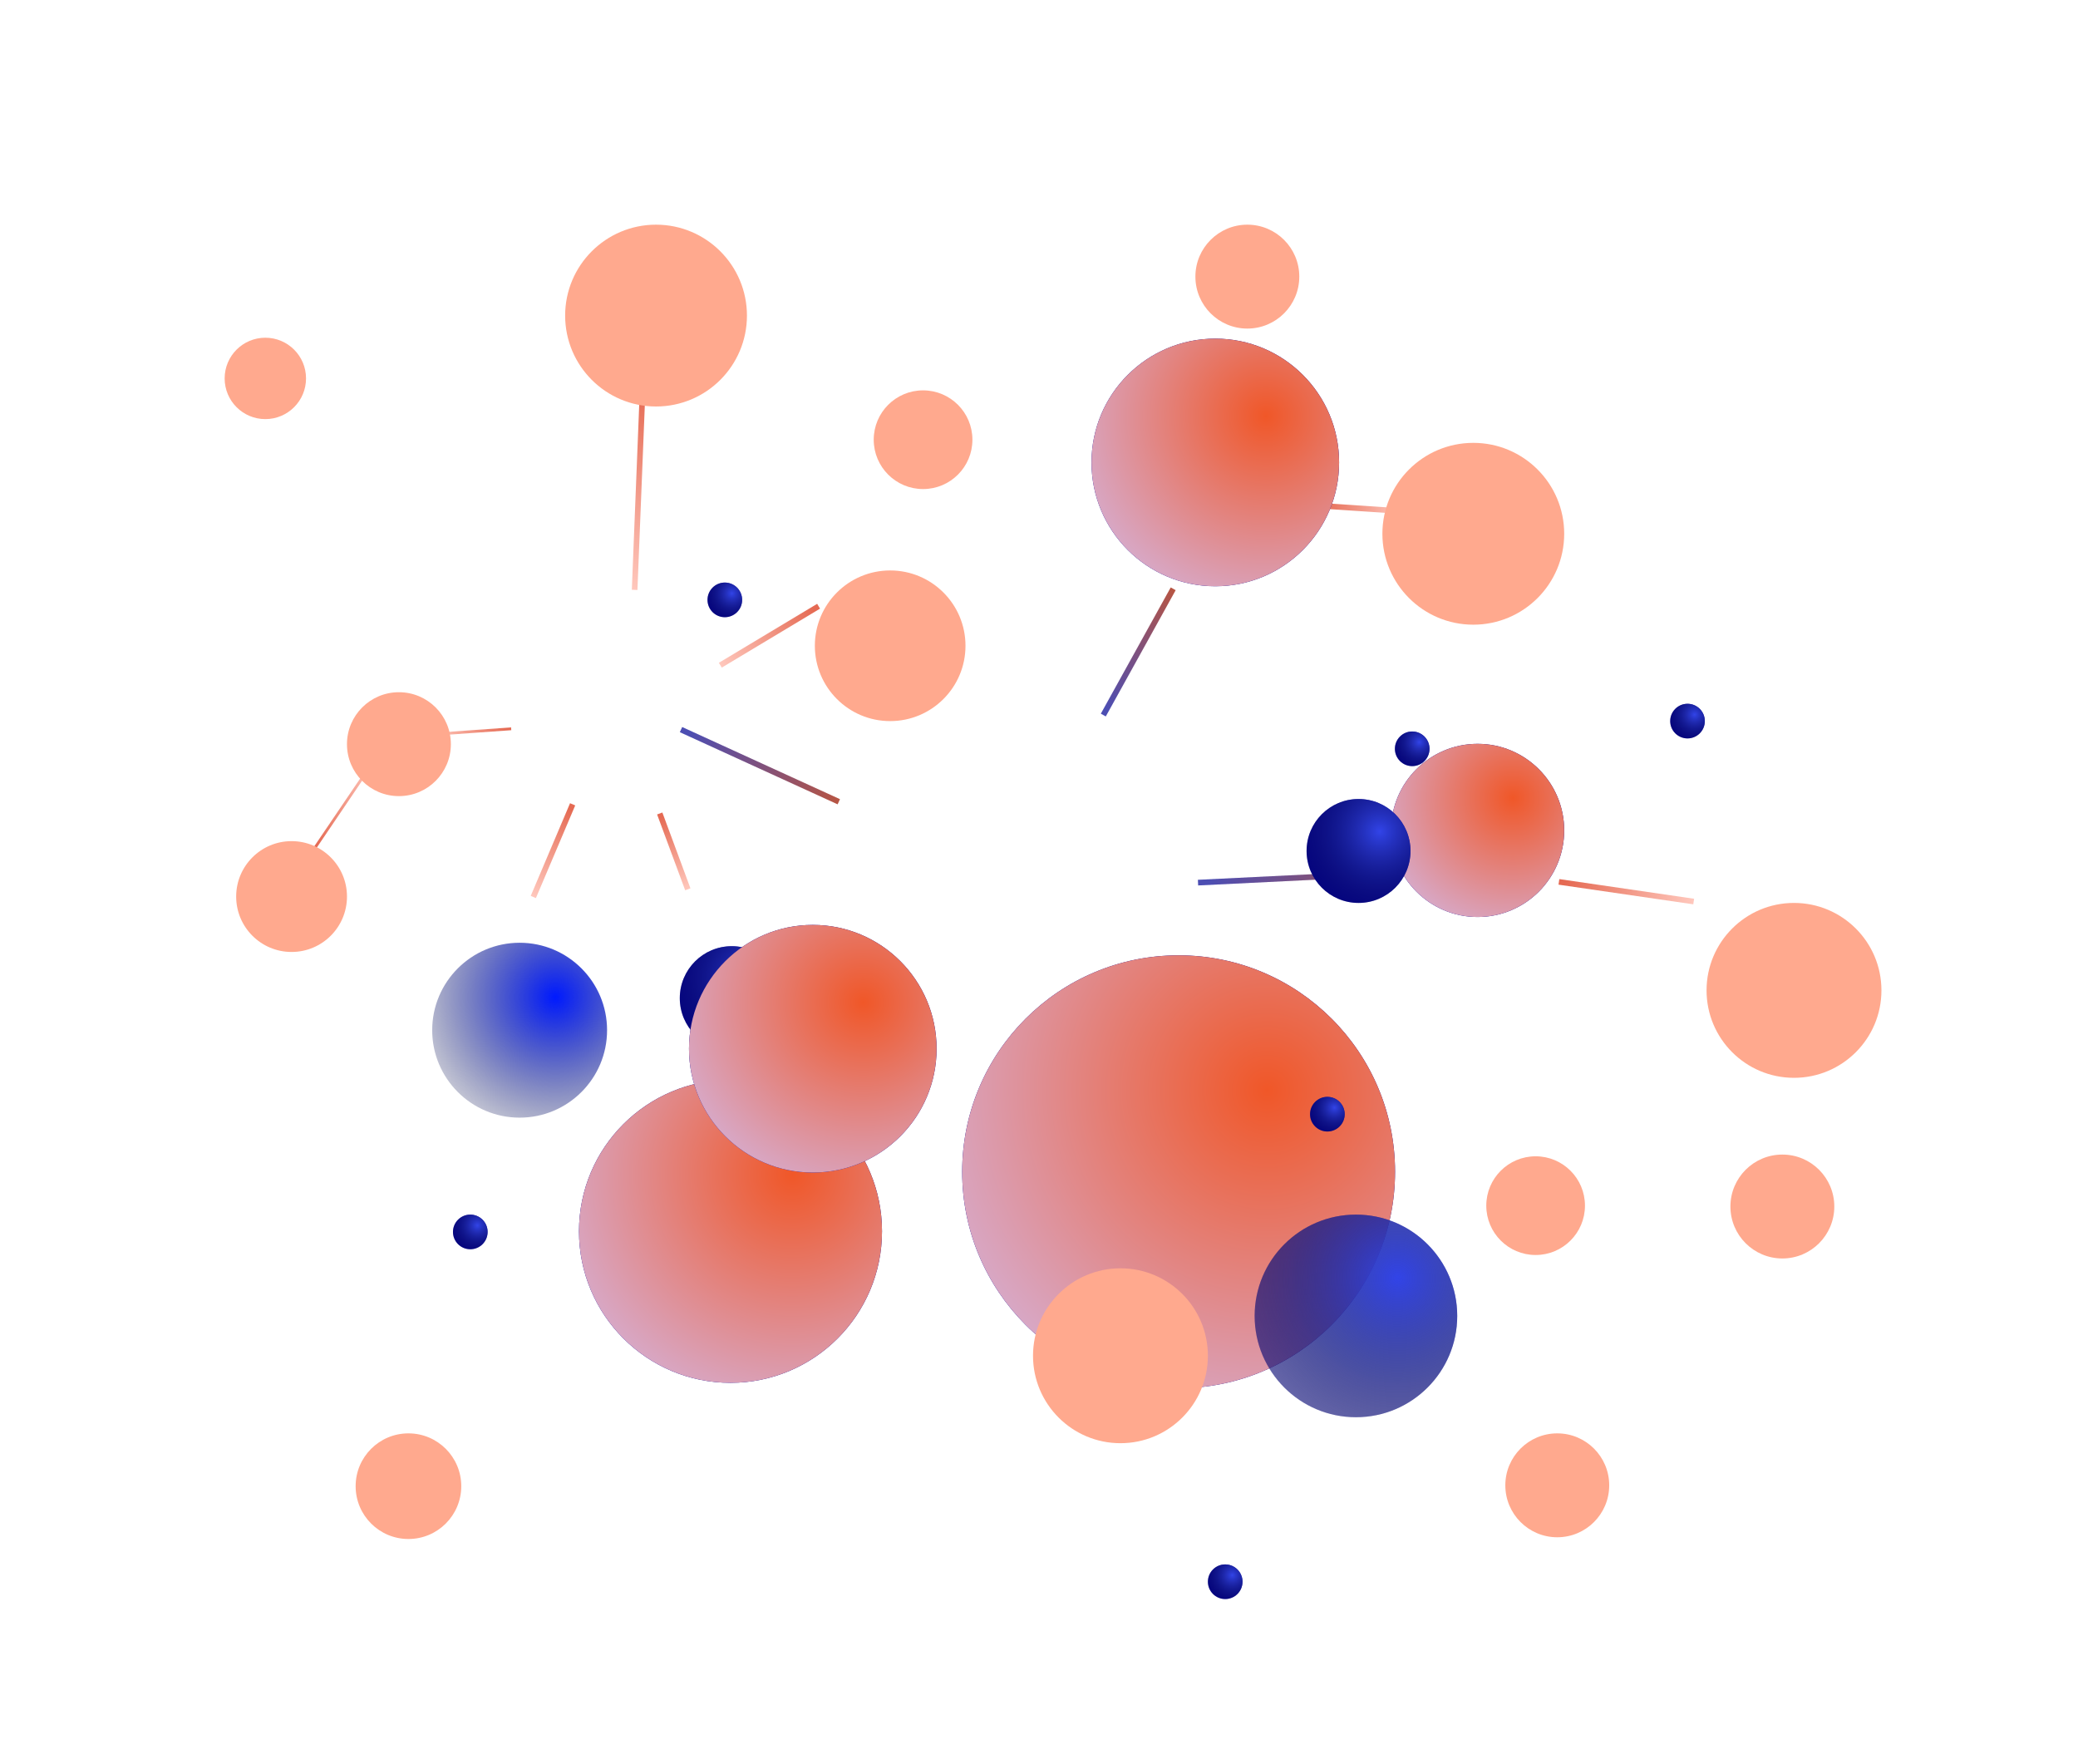 <svg width="740" height="628" viewBox="0 0 740 628" fill="none" xmlns="http://www.w3.org/2000/svg">
<line x1="392.908" y1="254.604" x2="417.786" y2="209.663" stroke="url(#paint0_linear_2239_30786)" stroke-width="2"/>
<line x1="392.908" y1="254.604" x2="417.786" y2="209.663" stroke="black" stroke-opacity="0.2" stroke-width="2"/>
<line x1="469.067" y1="180.002" x2="499.067" y2="182.002" stroke="url(#paint1_linear_2239_30786)" stroke-width="2"/>
<line x1="555.144" y1="314.01" x2="603.144" y2="321.01" stroke="url(#paint2_linear_2239_30786)" stroke-width="2"/>
<line x1="228.999" y1="135.04" x2="225.999" y2="210.04" stroke="url(#paint3_linear_2239_30786)" stroke-width="2"/>
<line x1="291.514" y1="215.857" x2="256.514" y2="236.857" stroke="url(#paint4_linear_2239_30786)" stroke-width="2"/>
<line x1="203.921" y1="286.391" x2="189.921" y2="319.391" stroke="url(#paint5_linear_2239_30786)" stroke-width="2"/>
<line x1="182.036" y1="259.499" x2="154.036" y2="261.499" stroke="url(#paint6_linear_2239_30786)"/>
<line x1="111.586" y1="302.72" x2="132.586" y2="271.72" stroke="url(#paint7_linear_2239_30786)"/>
<line x1="234.938" y1="289.653" x2="244.938" y2="316.653" stroke="url(#paint8_linear_2239_30786)" stroke-width="2"/>
<line x1="426.639" y1="314.279" x2="508.495" y2="310.266" stroke="url(#paint9_linear_2239_30786)" stroke-width="2"/>
<line x1="426.639" y1="314.279" x2="508.495" y2="310.266" stroke="black" stroke-opacity="0.2" stroke-width="2"/>
<line x1="406.7" y1="371.286" x2="457.7" y2="421.286" stroke="url(#paint10_linear_2239_30786)" stroke-width="2"/>
<line x1="406.7" y1="371.286" x2="457.7" y2="421.286" stroke="black" stroke-opacity="0.2" stroke-width="2"/>
<line x1="374.976" y1="381.781" x2="385.976" y2="430.781" stroke="url(#paint11_linear_2239_30786)" stroke-width="2"/>
<line x1="374.976" y1="381.781" x2="385.976" y2="430.781" stroke="black" stroke-opacity="0.2" stroke-width="2"/>
<line x1="282.216" y1="421.441" x2="322.342" y2="363.66" stroke="url(#paint12_linear_2239_30786)" stroke-width="2"/>
<line x1="282.216" y1="421.441" x2="322.342" y2="363.66" stroke="black" stroke-opacity="0.2" stroke-width="2"/>
<line x1="242.523" y1="259.797" x2="298.699" y2="285.477" stroke="url(#paint13_linear_2239_30786)" stroke-width="2"/>
<line x1="242.523" y1="259.797" x2="298.699" y2="285.477" stroke="black" stroke-opacity="0.2" stroke-width="2"/>
<g filter="url(#filter0_ddii_2239_30786)">
<circle cx="359.719" cy="315.238" r="77.074" fill="#030092"/>
<circle cx="359.719" cy="315.238" r="77.074" fill="url(#paint14_radial_2239_30786)"/>
</g>
<g filter="url(#filter1_dii_2239_30786)">
<circle cx="526.199" cy="309.688" r="30.83" fill="#030092"/>
<circle cx="526.199" cy="309.688" r="30.83" fill="url(#paint15_radial_2239_30786)"/>
</g>
<g filter="url(#filter2_dii_2239_30786)">
<circle cx="473.789" cy="277.01" r="18.498" fill="#030092"/>
<circle cx="473.789" cy="277.01" r="18.498" fill="url(#paint16_radial_2239_30786)"/>
</g>
<g filter="url(#filter3_dii_2239_30786)">
<circle cx="307" cy="203.943" r="26.822" fill="#FFA98E"/>
</g>
<g filter="url(#filter4_dii_2239_30786)">
<circle cx="318.715" cy="130.569" r="17.573" fill="#FFA98E"/>
</g>
<g filter="url(#filter5_dii_2239_30786)">
<circle cx="250.582" cy="329.42" r="18.498" fill="#030092"/>
<circle cx="250.582" cy="329.42" r="18.498" fill="url(#paint17_radial_2239_30786)"/>
</g>
<g filter="url(#filter6_dii_2239_30786)">
<circle cx="492.902" cy="240.63" r="6.166" fill="#030092"/>
<circle cx="492.902" cy="240.63" r="6.166" fill="url(#paint18_radial_2239_30786)"/>
</g>
<g filter="url(#filter7_dii_2239_30786)">
<circle cx="590.941" cy="230.765" r="6.166" fill="#030092"/>
<circle cx="590.941" cy="230.765" r="6.166" fill="url(#paint19_radial_2239_30786)"/>
</g>
<g filter="url(#filter8_dii_2239_30786)">
<circle cx="396.715" cy="112.995" r="6.166" fill="#030092"/>
<circle cx="396.715" cy="112.995" r="6.166" fill="url(#paint20_radial_2239_30786)"/>
</g>
<g filter="url(#filter9_dii_2239_30786)">
<circle cx="462.689" cy="370.731" r="6.166" fill="#030092"/>
<circle cx="462.689" cy="370.731" r="6.166" fill="url(#paint21_radial_2239_30786)"/>
</g>
<g filter="url(#filter10_dii_2239_30786)">
<circle cx="248.115" cy="187.604" r="6.166" fill="#030092"/>
<circle cx="248.115" cy="187.604" r="6.166" fill="url(#paint22_radial_2239_30786)"/>
</g>
<g filter="url(#filter11_dii_2239_30786)">
<circle cx="426.31" cy="537.212" r="6.166" fill="#030092"/>
<circle cx="426.31" cy="537.212" r="6.166" fill="url(#paint23_radial_2239_30786)"/>
</g>
<g filter="url(#filter12_dii_2239_30786)">
<circle cx="157.476" cy="412.66" r="6.166" fill="#030092"/>
<circle cx="157.476" cy="412.66" r="6.166" fill="url(#paint24_radial_2239_30786)"/>
</g>
<g filter="url(#filter13_d_2239_30786)">
<circle cx="142.06" cy="260.977" r="18.498" fill="#FFA98E"/>
</g>
<g filter="url(#filter14_d_2239_30786)">
<circle cx="444.193" cy="94.498" r="18.498" fill="#FFA98E"/>
</g>
<g filter="url(#filter15_d_2239_30786)">
<circle cx="554.562" cy="524.881" r="18.498" fill="#FFA98E"/>
</g>
<g filter="url(#filter16_d_2239_30786)">
<circle cx="103.833" cy="315.238" r="19.731" fill="#FFA98E"/>
</g>
<g filter="url(#filter17_dii_2239_30786)">
<circle cx="175.048" cy="340.827" r="31.138" fill="white"/>
<circle cx="175.048" cy="340.827" r="31.138" fill="url(#paint25_radial_2239_30786)"/>
</g>
<g filter="url(#filter18_dii_2239_30786)">
<circle cx="389.007" cy="456.746" r="31.138" fill="#FFA98E"/>
</g>
<g filter="url(#filter19_dii_2239_30786)">
<circle cx="472.864" cy="442.565" r="36.071" fill="#030092" fill-opacity="0.5"/>
<circle cx="472.864" cy="442.565" r="36.071" fill="url(#paint26_radial_2239_30786)"/>
</g>
<g filter="url(#filter20_dii_2239_30786)">
<circle cx="260.139" cy="452.43" r="53.952" fill="#030092"/>
<circle cx="260.139" cy="452.43" r="53.952" fill="url(#paint27_radial_2239_30786)"/>
</g>
<g filter="url(#filter21_ddiii_2239_30786)">
<circle cx="219.444" cy="251.421" r="44.086" fill="#030092"/>
<circle cx="219.444" cy="251.421" r="44.086" fill="url(#paint28_radial_2239_30786)"/>
</g>
<g filter="url(#filter22_dii_2239_30786)">
<circle cx="432.786" cy="178.663" r="44.086" fill="#030092"/>
<circle cx="432.786" cy="178.663" r="44.086" fill="url(#paint29_radial_2239_30786)"/>
</g>
<g filter="url(#filter23_d_2239_30786)">
<circle cx="524.658" cy="186.062" r="32.371" fill="#FFA98E"/>
</g>
<g filter="url(#filter24_d_2239_30786)">
<circle cx="233.625" cy="108.371" r="32.371" fill="#FFA98E"/>
</g>
<g filter="url(#filter25_d_2239_30786)">
<circle cx="145.453" cy="525.189" r="18.806" fill="#FFA98E"/>
</g>
<g filter="url(#filter26_d_2239_30786)">
<circle cx="546.854" cy="425.299" r="17.573" fill="#FFA98E"/>
</g>
<g filter="url(#filter27_d_2239_30786)">
<circle cx="634.72" cy="425.608" r="18.498" fill="#FFA98E"/>
</g>
<g filter="url(#filter28_dii_2239_30786)">
<circle cx="628.863" cy="326.645" r="31.138" fill="#FFA98E"/>
</g>
<g filter="url(#filter29_d_2239_30786)">
<circle cx="94.49" cy="130.743" r="14.49" fill="#FFA98E"/>
</g>
<defs>
<filter id="filter0_ddii_2239_30786" x="262.645" y="218.164" width="314.148" height="374.148" filterUnits="userSpaceOnUse" color-interpolation-filters="sRGB">
<feFlood flood-opacity="0" result="BackgroundImageFix"/>
<feColorMatrix in="SourceAlpha" type="matrix" values="0 0 0 0 0 0 0 0 0 0 0 0 0 0 0 0 0 0 127 0" result="hardAlpha"/>
<feOffset dx="60" dy="120"/>
<feGaussianBlur stdDeviation="40"/>
<feColorMatrix type="matrix" values="0 0 0 0 0.02 0 0 0 0 0 0 0 0 0 1 0 0 0 0.1 0"/>
<feBlend mode="normal" in2="BackgroundImageFix" result="effect1_dropShadow_2239_30786"/>
<feColorMatrix in="SourceAlpha" type="matrix" values="0 0 0 0 0 0 0 0 0 0 0 0 0 0 0 0 0 0 127 0" result="hardAlpha"/>
<feOffset/>
<feGaussianBlur stdDeviation="10"/>
<feColorMatrix type="matrix" values="0 0 0 0 1 0 0 0 0 0.575 0 0 0 0 0.575 0 0 0 0.13 0"/>
<feBlend mode="normal" in2="effect1_dropShadow_2239_30786" result="effect2_dropShadow_2239_30786"/>
<feBlend mode="normal" in="SourceGraphic" in2="effect2_dropShadow_2239_30786" result="shape"/>
<feColorMatrix in="SourceAlpha" type="matrix" values="0 0 0 0 0 0 0 0 0 0 0 0 0 0 0 0 0 0 127 0" result="hardAlpha"/>
<feOffset dy="-20"/>
<feGaussianBlur stdDeviation="25"/>
<feComposite in2="hardAlpha" operator="arithmetic" k2="-1" k3="1"/>
<feColorMatrix type="matrix" values="0 0 0 0 0.197 0 0 0 0 0.268 0 0 0 0 0.908 0 0 0 1 0"/>
<feBlend mode="normal" in2="shape" result="effect3_innerShadow_2239_30786"/>
<feColorMatrix in="SourceAlpha" type="matrix" values="0 0 0 0 0 0 0 0 0 0 0 0 0 0 0 0 0 0 127 0" result="hardAlpha"/>
<feOffset dy="2"/>
<feGaussianBlur stdDeviation="5"/>
<feComposite in2="hardAlpha" operator="arithmetic" k2="-1" k3="1"/>
<feColorMatrix type="matrix" values="0 0 0 0 1 0 0 0 0 1 0 0 0 0 1 0 0 0 0.58 0"/>
<feBlend mode="normal" in2="effect3_innerShadow_2239_30786" result="effect4_innerShadow_2239_30786"/>
</filter>
<filter id="filter1_dii_2239_30786" x="415.369" y="202.858" width="221.66" height="221.659" filterUnits="userSpaceOnUse" color-interpolation-filters="sRGB">
<feFlood flood-opacity="0" result="BackgroundImageFix"/>
<feColorMatrix in="SourceAlpha" type="matrix" values="0 0 0 0 0 0 0 0 0 0 0 0 0 0 0 0 0 0 127 0" result="hardAlpha"/>
<feOffset dy="4"/>
<feGaussianBlur stdDeviation="40"/>
<feColorMatrix type="matrix" values="0 0 0 0 0.971 0 0 0 0 0 0 0 0 0 0.466 0 0 0 0.2 0"/>
<feBlend mode="normal" in2="BackgroundImageFix" result="effect1_dropShadow_2239_30786"/>
<feBlend mode="normal" in="SourceGraphic" in2="effect1_dropShadow_2239_30786" result="shape"/>
<feColorMatrix in="SourceAlpha" type="matrix" values="0 0 0 0 0 0 0 0 0 0 0 0 0 0 0 0 0 0 127 0" result="hardAlpha"/>
<feOffset dy="-20"/>
<feGaussianBlur stdDeviation="25"/>
<feComposite in2="hardAlpha" operator="arithmetic" k2="-1" k3="1"/>
<feColorMatrix type="matrix" values="0 0 0 0 0.143 0 0 0 0 0.187 0 0 0 0 0.613 0 0 0 1 0"/>
<feBlend mode="normal" in2="shape" result="effect2_innerShadow_2239_30786"/>
<feColorMatrix in="SourceAlpha" type="matrix" values="0 0 0 0 0 0 0 0 0 0 0 0 0 0 0 0 0 0 127 0" result="hardAlpha"/>
<feOffset dy="2"/>
<feGaussianBlur stdDeviation="5"/>
<feComposite in2="hardAlpha" operator="arithmetic" k2="-1" k3="1"/>
<feColorMatrix type="matrix" values="0 0 0 0 1 0 0 0 0 1 0 0 0 0 1 0 0 0 0.58 0"/>
<feBlend mode="normal" in2="effect2_innerShadow_2239_30786" result="effect3_innerShadow_2239_30786"/>
</filter>
<filter id="filter2_dii_2239_30786" x="375.291" y="182.512" width="196.996" height="196.996" filterUnits="userSpaceOnUse" color-interpolation-filters="sRGB">
<feFlood flood-opacity="0" result="BackgroundImageFix"/>
<feColorMatrix in="SourceAlpha" type="matrix" values="0 0 0 0 0 0 0 0 0 0 0 0 0 0 0 0 0 0 127 0" result="hardAlpha"/>
<feOffset dy="4"/>
<feGaussianBlur stdDeviation="40"/>
<feColorMatrix type="matrix" values="0 0 0 0 0.971 0 0 0 0 0 0 0 0 0 0.466 0 0 0 0.48 0"/>
<feBlend mode="normal" in2="BackgroundImageFix" result="effect1_dropShadow_2239_30786"/>
<feBlend mode="normal" in="SourceGraphic" in2="effect1_dropShadow_2239_30786" result="shape"/>
<feColorMatrix in="SourceAlpha" type="matrix" values="0 0 0 0 0 0 0 0 0 0 0 0 0 0 0 0 0 0 127 0" result="hardAlpha"/>
<feOffset dx="10" dy="20"/>
<feGaussianBlur stdDeviation="25"/>
<feComposite in2="hardAlpha" operator="arithmetic" k2="-1" k3="1"/>
<feColorMatrix type="matrix" values="0 0 0 0 1 0 0 0 0 0.432 0 0 0 0 0.021 0 0 0 1 0"/>
<feBlend mode="normal" in2="shape" result="effect2_innerShadow_2239_30786"/>
<feColorMatrix in="SourceAlpha" type="matrix" values="0 0 0 0 0 0 0 0 0 0 0 0 0 0 0 0 0 0 127 0" result="hardAlpha"/>
<feOffset dy="2"/>
<feGaussianBlur stdDeviation="5"/>
<feComposite in2="hardAlpha" operator="arithmetic" k2="-1" k3="1"/>
<feColorMatrix type="matrix" values="0 0 0 0 1 0 0 0 0 1 0 0 0 0 1 0 0 0 0.58 0"/>
<feBlend mode="normal" in2="effect2_innerShadow_2239_30786" result="effect3_innerShadow_2239_30786"/>
</filter>
<filter id="filter3_dii_2239_30786" x="200.178" y="101.121" width="213.645" height="213.644" filterUnits="userSpaceOnUse" color-interpolation-filters="sRGB">
<feFlood flood-opacity="0" result="BackgroundImageFix"/>
<feColorMatrix in="SourceAlpha" type="matrix" values="0 0 0 0 0 0 0 0 0 0 0 0 0 0 0 0 0 0 127 0" result="hardAlpha"/>
<feOffset dy="4"/>
<feGaussianBlur stdDeviation="40"/>
<feColorMatrix type="matrix" values="0 0 0 0 0.971 0 0 0 0 0 0 0 0 0 0.466 0 0 0 0.2 0"/>
<feBlend mode="normal" in2="BackgroundImageFix" result="effect1_dropShadow_2239_30786"/>
<feBlend mode="normal" in="SourceGraphic" in2="effect1_dropShadow_2239_30786" result="shape"/>
<feColorMatrix in="SourceAlpha" type="matrix" values="0 0 0 0 0 0 0 0 0 0 0 0 0 0 0 0 0 0 127 0" result="hardAlpha"/>
<feOffset dx="10" dy="20"/>
<feGaussianBlur stdDeviation="25"/>
<feComposite in2="hardAlpha" operator="arithmetic" k2="-1" k3="1"/>
<feColorMatrix type="matrix" values="0 0 0 0 1 0 0 0 0 0.432 0 0 0 0 0.021 0 0 0 1 0"/>
<feBlend mode="normal" in2="shape" result="effect2_innerShadow_2239_30786"/>
<feColorMatrix in="SourceAlpha" type="matrix" values="0 0 0 0 0 0 0 0 0 0 0 0 0 0 0 0 0 0 127 0" result="hardAlpha"/>
<feOffset dy="2"/>
<feGaussianBlur stdDeviation="5"/>
<feComposite in2="hardAlpha" operator="arithmetic" k2="-1" k3="1"/>
<feColorMatrix type="matrix" values="0 0 0 0 1 0 0 0 0 1 0 0 0 0 1 0 0 0 0.58 0"/>
<feBlend mode="normal" in2="effect2_innerShadow_2239_30786" result="effect3_innerShadow_2239_30786"/>
</filter>
<filter id="filter4_dii_2239_30786" x="221.143" y="36.996" width="195.146" height="195.146" filterUnits="userSpaceOnUse" color-interpolation-filters="sRGB">
<feFlood flood-opacity="0" result="BackgroundImageFix"/>
<feColorMatrix in="SourceAlpha" type="matrix" values="0 0 0 0 0 0 0 0 0 0 0 0 0 0 0 0 0 0 127 0" result="hardAlpha"/>
<feOffset dy="4"/>
<feGaussianBlur stdDeviation="40"/>
<feColorMatrix type="matrix" values="0 0 0 0 0.971 0 0 0 0 0 0 0 0 0 0.466 0 0 0 0.2 0"/>
<feBlend mode="normal" in2="BackgroundImageFix" result="effect1_dropShadow_2239_30786"/>
<feBlend mode="normal" in="SourceGraphic" in2="effect1_dropShadow_2239_30786" result="shape"/>
<feColorMatrix in="SourceAlpha" type="matrix" values="0 0 0 0 0 0 0 0 0 0 0 0 0 0 0 0 0 0 127 0" result="hardAlpha"/>
<feOffset dx="10" dy="20"/>
<feGaussianBlur stdDeviation="25"/>
<feComposite in2="hardAlpha" operator="arithmetic" k2="-1" k3="1"/>
<feColorMatrix type="matrix" values="0 0 0 0 1 0 0 0 0 0.432 0 0 0 0 0.021 0 0 0 1 0"/>
<feBlend mode="normal" in2="shape" result="effect2_innerShadow_2239_30786"/>
<feColorMatrix in="SourceAlpha" type="matrix" values="0 0 0 0 0 0 0 0 0 0 0 0 0 0 0 0 0 0 127 0" result="hardAlpha"/>
<feOffset dy="2"/>
<feGaussianBlur stdDeviation="5"/>
<feComposite in2="hardAlpha" operator="arithmetic" k2="-1" k3="1"/>
<feColorMatrix type="matrix" values="0 0 0 0 1 0 0 0 0 1 0 0 0 0 1 0 0 0 0.58 0"/>
<feBlend mode="normal" in2="effect2_innerShadow_2239_30786" result="effect3_innerShadow_2239_30786"/>
</filter>
<filter id="filter5_dii_2239_30786" x="152.084" y="234.922" width="196.996" height="196.996" filterUnits="userSpaceOnUse" color-interpolation-filters="sRGB">
<feFlood flood-opacity="0" result="BackgroundImageFix"/>
<feColorMatrix in="SourceAlpha" type="matrix" values="0 0 0 0 0 0 0 0 0 0 0 0 0 0 0 0 0 0 127 0" result="hardAlpha"/>
<feOffset dy="4"/>
<feGaussianBlur stdDeviation="40"/>
<feColorMatrix type="matrix" values="0 0 0 0 0.971 0 0 0 0 0 0 0 0 0 0.466 0 0 0 0.1 0"/>
<feBlend mode="normal" in2="BackgroundImageFix" result="effect1_dropShadow_2239_30786"/>
<feBlend mode="normal" in="SourceGraphic" in2="effect1_dropShadow_2239_30786" result="shape"/>
<feColorMatrix in="SourceAlpha" type="matrix" values="0 0 0 0 0 0 0 0 0 0 0 0 0 0 0 0 0 0 127 0" result="hardAlpha"/>
<feOffset dx="10" dy="20"/>
<feGaussianBlur stdDeviation="25"/>
<feComposite in2="hardAlpha" operator="arithmetic" k2="-1" k3="1"/>
<feColorMatrix type="matrix" values="0 0 0 0 1 0 0 0 0 0.432 0 0 0 0 0.021 0 0 0 1 0"/>
<feBlend mode="normal" in2="shape" result="effect2_innerShadow_2239_30786"/>
<feColorMatrix in="SourceAlpha" type="matrix" values="0 0 0 0 0 0 0 0 0 0 0 0 0 0 0 0 0 0 127 0" result="hardAlpha"/>
<feOffset dy="2"/>
<feGaussianBlur stdDeviation="5"/>
<feComposite in2="hardAlpha" operator="arithmetic" k2="-1" k3="1"/>
<feColorMatrix type="matrix" values="0 0 0 0 1 0 0 0 0 1 0 0 0 0 1 0 0 0 0.58 0"/>
<feBlend mode="normal" in2="effect2_innerShadow_2239_30786" result="effect3_innerShadow_2239_30786"/>
</filter>
<filter id="filter6_dii_2239_30786" x="406.736" y="158.464" width="172.332" height="172.332" filterUnits="userSpaceOnUse" color-interpolation-filters="sRGB">
<feFlood flood-opacity="0" result="BackgroundImageFix"/>
<feColorMatrix in="SourceAlpha" type="matrix" values="0 0 0 0 0 0 0 0 0 0 0 0 0 0 0 0 0 0 127 0" result="hardAlpha"/>
<feOffset dy="4"/>
<feGaussianBlur stdDeviation="40"/>
<feColorMatrix type="matrix" values="0 0 0 0 0.971 0 0 0 0 0 0 0 0 0 0.466 0 0 0 0.48 0"/>
<feBlend mode="normal" in2="BackgroundImageFix" result="effect1_dropShadow_2239_30786"/>
<feBlend mode="normal" in="SourceGraphic" in2="effect1_dropShadow_2239_30786" result="shape"/>
<feColorMatrix in="SourceAlpha" type="matrix" values="0 0 0 0 0 0 0 0 0 0 0 0 0 0 0 0 0 0 127 0" result="hardAlpha"/>
<feOffset dx="10" dy="20"/>
<feGaussianBlur stdDeviation="50"/>
<feComposite in2="hardAlpha" operator="arithmetic" k2="-1" k3="1"/>
<feColorMatrix type="matrix" values="0 0 0 0 1 0 0 0 0 0.432 0 0 0 0 0.021 0 0 0 1 0"/>
<feBlend mode="normal" in2="shape" result="effect2_innerShadow_2239_30786"/>
<feColorMatrix in="SourceAlpha" type="matrix" values="0 0 0 0 0 0 0 0 0 0 0 0 0 0 0 0 0 0 127 0" result="hardAlpha"/>
<feOffset dy="2"/>
<feGaussianBlur stdDeviation="5"/>
<feComposite in2="hardAlpha" operator="arithmetic" k2="-1" k3="1"/>
<feColorMatrix type="matrix" values="0 0 0 0 1 0 0 0 0 1 0 0 0 0 1 0 0 0 0.58 0"/>
<feBlend mode="normal" in2="effect2_innerShadow_2239_30786" result="effect3_innerShadow_2239_30786"/>
</filter>
<filter id="filter7_dii_2239_30786" x="504.775" y="148.599" width="172.332" height="172.332" filterUnits="userSpaceOnUse" color-interpolation-filters="sRGB">
<feFlood flood-opacity="0" result="BackgroundImageFix"/>
<feColorMatrix in="SourceAlpha" type="matrix" values="0 0 0 0 0 0 0 0 0 0 0 0 0 0 0 0 0 0 127 0" result="hardAlpha"/>
<feOffset dy="4"/>
<feGaussianBlur stdDeviation="40"/>
<feColorMatrix type="matrix" values="0 0 0 0 0.971 0 0 0 0 0 0 0 0 0 0.466 0 0 0 0.48 0"/>
<feBlend mode="normal" in2="BackgroundImageFix" result="effect1_dropShadow_2239_30786"/>
<feBlend mode="normal" in="SourceGraphic" in2="effect1_dropShadow_2239_30786" result="shape"/>
<feColorMatrix in="SourceAlpha" type="matrix" values="0 0 0 0 0 0 0 0 0 0 0 0 0 0 0 0 0 0 127 0" result="hardAlpha"/>
<feOffset dx="10" dy="20"/>
<feGaussianBlur stdDeviation="50"/>
<feComposite in2="hardAlpha" operator="arithmetic" k2="-1" k3="1"/>
<feColorMatrix type="matrix" values="0 0 0 0 1 0 0 0 0 0.432 0 0 0 0 0.021 0 0 0 1 0"/>
<feBlend mode="normal" in2="shape" result="effect2_innerShadow_2239_30786"/>
<feColorMatrix in="SourceAlpha" type="matrix" values="0 0 0 0 0 0 0 0 0 0 0 0 0 0 0 0 0 0 127 0" result="hardAlpha"/>
<feOffset dy="2"/>
<feGaussianBlur stdDeviation="5"/>
<feComposite in2="hardAlpha" operator="arithmetic" k2="-1" k3="1"/>
<feColorMatrix type="matrix" values="0 0 0 0 1 0 0 0 0 1 0 0 0 0 1 0 0 0 0.58 0"/>
<feBlend mode="normal" in2="effect2_innerShadow_2239_30786" result="effect3_innerShadow_2239_30786"/>
</filter>
<filter id="filter8_dii_2239_30786" x="310.549" y="30.829" width="172.332" height="172.332" filterUnits="userSpaceOnUse" color-interpolation-filters="sRGB">
<feFlood flood-opacity="0" result="BackgroundImageFix"/>
<feColorMatrix in="SourceAlpha" type="matrix" values="0 0 0 0 0 0 0 0 0 0 0 0 0 0 0 0 0 0 127 0" result="hardAlpha"/>
<feOffset dy="4"/>
<feGaussianBlur stdDeviation="40"/>
<feColorMatrix type="matrix" values="0 0 0 0 0.971 0 0 0 0 0 0 0 0 0 0.466 0 0 0 0.48 0"/>
<feBlend mode="normal" in2="BackgroundImageFix" result="effect1_dropShadow_2239_30786"/>
<feBlend mode="normal" in="SourceGraphic" in2="effect1_dropShadow_2239_30786" result="shape"/>
<feColorMatrix in="SourceAlpha" type="matrix" values="0 0 0 0 0 0 0 0 0 0 0 0 0 0 0 0 0 0 127 0" result="hardAlpha"/>
<feOffset dx="10" dy="20"/>
<feGaussianBlur stdDeviation="50"/>
<feComposite in2="hardAlpha" operator="arithmetic" k2="-1" k3="1"/>
<feColorMatrix type="matrix" values="0 0 0 0 1 0 0 0 0 0.432 0 0 0 0 0.021 0 0 0 1 0"/>
<feBlend mode="normal" in2="shape" result="effect2_innerShadow_2239_30786"/>
<feColorMatrix in="SourceAlpha" type="matrix" values="0 0 0 0 0 0 0 0 0 0 0 0 0 0 0 0 0 0 127 0" result="hardAlpha"/>
<feOffset dy="2"/>
<feGaussianBlur stdDeviation="5"/>
<feComposite in2="hardAlpha" operator="arithmetic" k2="-1" k3="1"/>
<feColorMatrix type="matrix" values="0 0 0 0 1 0 0 0 0 1 0 0 0 0 1 0 0 0 0.58 0"/>
<feBlend mode="normal" in2="effect2_innerShadow_2239_30786" result="effect3_innerShadow_2239_30786"/>
</filter>
<filter id="filter9_dii_2239_30786" x="376.523" y="288.565" width="172.332" height="172.332" filterUnits="userSpaceOnUse" color-interpolation-filters="sRGB">
<feFlood flood-opacity="0" result="BackgroundImageFix"/>
<feColorMatrix in="SourceAlpha" type="matrix" values="0 0 0 0 0 0 0 0 0 0 0 0 0 0 0 0 0 0 127 0" result="hardAlpha"/>
<feOffset dy="4"/>
<feGaussianBlur stdDeviation="40"/>
<feColorMatrix type="matrix" values="0 0 0 0 0.971 0 0 0 0 0 0 0 0 0 0.466 0 0 0 0.48 0"/>
<feBlend mode="normal" in2="BackgroundImageFix" result="effect1_dropShadow_2239_30786"/>
<feBlend mode="normal" in="SourceGraphic" in2="effect1_dropShadow_2239_30786" result="shape"/>
<feColorMatrix in="SourceAlpha" type="matrix" values="0 0 0 0 0 0 0 0 0 0 0 0 0 0 0 0 0 0 127 0" result="hardAlpha"/>
<feOffset dx="10" dy="20"/>
<feGaussianBlur stdDeviation="50"/>
<feComposite in2="hardAlpha" operator="arithmetic" k2="-1" k3="1"/>
<feColorMatrix type="matrix" values="0 0 0 0 1 0 0 0 0 0.432 0 0 0 0 0.021 0 0 0 1 0"/>
<feBlend mode="normal" in2="shape" result="effect2_innerShadow_2239_30786"/>
<feColorMatrix in="SourceAlpha" type="matrix" values="0 0 0 0 0 0 0 0 0 0 0 0 0 0 0 0 0 0 127 0" result="hardAlpha"/>
<feOffset dy="2"/>
<feGaussianBlur stdDeviation="5"/>
<feComposite in2="hardAlpha" operator="arithmetic" k2="-1" k3="1"/>
<feColorMatrix type="matrix" values="0 0 0 0 1 0 0 0 0 1 0 0 0 0 1 0 0 0 0.58 0"/>
<feBlend mode="normal" in2="effect2_innerShadow_2239_30786" result="effect3_innerShadow_2239_30786"/>
</filter>
<filter id="filter10_dii_2239_30786" x="161.949" y="105.438" width="172.332" height="172.332" filterUnits="userSpaceOnUse" color-interpolation-filters="sRGB">
<feFlood flood-opacity="0" result="BackgroundImageFix"/>
<feColorMatrix in="SourceAlpha" type="matrix" values="0 0 0 0 0 0 0 0 0 0 0 0 0 0 0 0 0 0 127 0" result="hardAlpha"/>
<feOffset dy="4"/>
<feGaussianBlur stdDeviation="40"/>
<feColorMatrix type="matrix" values="0 0 0 0 0.971 0 0 0 0 0 0 0 0 0 0.466 0 0 0 0.48 0"/>
<feBlend mode="normal" in2="BackgroundImageFix" result="effect1_dropShadow_2239_30786"/>
<feBlend mode="normal" in="SourceGraphic" in2="effect1_dropShadow_2239_30786" result="shape"/>
<feColorMatrix in="SourceAlpha" type="matrix" values="0 0 0 0 0 0 0 0 0 0 0 0 0 0 0 0 0 0 127 0" result="hardAlpha"/>
<feOffset dx="10" dy="20"/>
<feGaussianBlur stdDeviation="50"/>
<feComposite in2="hardAlpha" operator="arithmetic" k2="-1" k3="1"/>
<feColorMatrix type="matrix" values="0 0 0 0 1 0 0 0 0 0.432 0 0 0 0 0.021 0 0 0 1 0"/>
<feBlend mode="normal" in2="shape" result="effect2_innerShadow_2239_30786"/>
<feColorMatrix in="SourceAlpha" type="matrix" values="0 0 0 0 0 0 0 0 0 0 0 0 0 0 0 0 0 0 127 0" result="hardAlpha"/>
<feOffset dy="2"/>
<feGaussianBlur stdDeviation="5"/>
<feComposite in2="hardAlpha" operator="arithmetic" k2="-1" k3="1"/>
<feColorMatrix type="matrix" values="0 0 0 0 1 0 0 0 0 1 0 0 0 0 1 0 0 0 0.58 0"/>
<feBlend mode="normal" in2="effect2_innerShadow_2239_30786" result="effect3_innerShadow_2239_30786"/>
</filter>
<filter id="filter11_dii_2239_30786" x="340.145" y="455.046" width="172.332" height="172.332" filterUnits="userSpaceOnUse" color-interpolation-filters="sRGB">
<feFlood flood-opacity="0" result="BackgroundImageFix"/>
<feColorMatrix in="SourceAlpha" type="matrix" values="0 0 0 0 0 0 0 0 0 0 0 0 0 0 0 0 0 0 127 0" result="hardAlpha"/>
<feOffset dy="4"/>
<feGaussianBlur stdDeviation="40"/>
<feColorMatrix type="matrix" values="0 0 0 0 0.971 0 0 0 0 0 0 0 0 0 0.466 0 0 0 0.48 0"/>
<feBlend mode="normal" in2="BackgroundImageFix" result="effect1_dropShadow_2239_30786"/>
<feBlend mode="normal" in="SourceGraphic" in2="effect1_dropShadow_2239_30786" result="shape"/>
<feColorMatrix in="SourceAlpha" type="matrix" values="0 0 0 0 0 0 0 0 0 0 0 0 0 0 0 0 0 0 127 0" result="hardAlpha"/>
<feOffset dx="10" dy="20"/>
<feGaussianBlur stdDeviation="50"/>
<feComposite in2="hardAlpha" operator="arithmetic" k2="-1" k3="1"/>
<feColorMatrix type="matrix" values="0 0 0 0 1 0 0 0 0 0.432 0 0 0 0 0.021 0 0 0 1 0"/>
<feBlend mode="normal" in2="shape" result="effect2_innerShadow_2239_30786"/>
<feColorMatrix in="SourceAlpha" type="matrix" values="0 0 0 0 0 0 0 0 0 0 0 0 0 0 0 0 0 0 127 0" result="hardAlpha"/>
<feOffset dy="2"/>
<feGaussianBlur stdDeviation="5"/>
<feComposite in2="hardAlpha" operator="arithmetic" k2="-1" k3="1"/>
<feColorMatrix type="matrix" values="0 0 0 0 1 0 0 0 0 1 0 0 0 0 1 0 0 0 0.58 0"/>
<feBlend mode="normal" in2="effect2_innerShadow_2239_30786" result="effect3_innerShadow_2239_30786"/>
</filter>
<filter id="filter12_dii_2239_30786" x="71.311" y="330.494" width="172.332" height="172.332" filterUnits="userSpaceOnUse" color-interpolation-filters="sRGB">
<feFlood flood-opacity="0" result="BackgroundImageFix"/>
<feColorMatrix in="SourceAlpha" type="matrix" values="0 0 0 0 0 0 0 0 0 0 0 0 0 0 0 0 0 0 127 0" result="hardAlpha"/>
<feOffset dy="4"/>
<feGaussianBlur stdDeviation="40"/>
<feColorMatrix type="matrix" values="0 0 0 0 0.971 0 0 0 0 0 0 0 0 0 0.466 0 0 0 0.48 0"/>
<feBlend mode="normal" in2="BackgroundImageFix" result="effect1_dropShadow_2239_30786"/>
<feBlend mode="normal" in="SourceGraphic" in2="effect1_dropShadow_2239_30786" result="shape"/>
<feColorMatrix in="SourceAlpha" type="matrix" values="0 0 0 0 0 0 0 0 0 0 0 0 0 0 0 0 0 0 127 0" result="hardAlpha"/>
<feOffset dx="10" dy="20"/>
<feGaussianBlur stdDeviation="50"/>
<feComposite in2="hardAlpha" operator="arithmetic" k2="-1" k3="1"/>
<feColorMatrix type="matrix" values="0 0 0 0 1 0 0 0 0 0.432 0 0 0 0 0.021 0 0 0 1 0"/>
<feBlend mode="normal" in2="shape" result="effect2_innerShadow_2239_30786"/>
<feColorMatrix in="SourceAlpha" type="matrix" values="0 0 0 0 0 0 0 0 0 0 0 0 0 0 0 0 0 0 127 0" result="hardAlpha"/>
<feOffset dy="2"/>
<feGaussianBlur stdDeviation="5"/>
<feComposite in2="hardAlpha" operator="arithmetic" k2="-1" k3="1"/>
<feColorMatrix type="matrix" values="0 0 0 0 1 0 0 0 0 1 0 0 0 0 1 0 0 0 0.58 0"/>
<feBlend mode="normal" in2="effect2_innerShadow_2239_30786" result="effect3_innerShadow_2239_30786"/>
</filter>
<filter id="filter13_d_2239_30786" x="43.562" y="166.479" width="196.996" height="196.996" filterUnits="userSpaceOnUse" color-interpolation-filters="sRGB">
<feFlood flood-opacity="0" result="BackgroundImageFix"/>
<feColorMatrix in="SourceAlpha" type="matrix" values="0 0 0 0 0 0 0 0 0 0 0 0 0 0 0 0 0 0 127 0" result="hardAlpha"/>
<feOffset dy="4"/>
<feGaussianBlur stdDeviation="40"/>
<feColorMatrix type="matrix" values="0 0 0 0 0.136 0 0 0 0 0 0 0 0 0 0.971 0 0 0 0.3 0"/>
<feBlend mode="normal" in2="BackgroundImageFix" result="effect1_dropShadow_2239_30786"/>
<feBlend mode="normal" in="SourceGraphic" in2="effect1_dropShadow_2239_30786" result="shape"/>
</filter>
<filter id="filter14_d_2239_30786" x="345.695" y="0" width="196.996" height="196.996" filterUnits="userSpaceOnUse" color-interpolation-filters="sRGB">
<feFlood flood-opacity="0" result="BackgroundImageFix"/>
<feColorMatrix in="SourceAlpha" type="matrix" values="0 0 0 0 0 0 0 0 0 0 0 0 0 0 0 0 0 0 127 0" result="hardAlpha"/>
<feOffset dy="4"/>
<feGaussianBlur stdDeviation="40"/>
<feColorMatrix type="matrix" values="0 0 0 0 0.136 0 0 0 0 0 0 0 0 0 0.971 0 0 0 0.3 0"/>
<feBlend mode="normal" in2="BackgroundImageFix" result="effect1_dropShadow_2239_30786"/>
<feBlend mode="normal" in="SourceGraphic" in2="effect1_dropShadow_2239_30786" result="shape"/>
</filter>
<filter id="filter15_d_2239_30786" x="456.064" y="430.383" width="196.996" height="196.996" filterUnits="userSpaceOnUse" color-interpolation-filters="sRGB">
<feFlood flood-opacity="0" result="BackgroundImageFix"/>
<feColorMatrix in="SourceAlpha" type="matrix" values="0 0 0 0 0 0 0 0 0 0 0 0 0 0 0 0 0 0 127 0" result="hardAlpha"/>
<feOffset dy="4"/>
<feGaussianBlur stdDeviation="40"/>
<feColorMatrix type="matrix" values="0 0 0 0 0.136 0 0 0 0 0 0 0 0 0 0.971 0 0 0 0.3 0"/>
<feBlend mode="normal" in2="BackgroundImageFix" result="effect1_dropShadow_2239_30786"/>
<feBlend mode="normal" in="SourceGraphic" in2="effect1_dropShadow_2239_30786" result="shape"/>
</filter>
<filter id="filter16_d_2239_30786" x="4.102" y="219.507" width="199.463" height="199.462" filterUnits="userSpaceOnUse" color-interpolation-filters="sRGB">
<feFlood flood-opacity="0" result="BackgroundImageFix"/>
<feColorMatrix in="SourceAlpha" type="matrix" values="0 0 0 0 0 0 0 0 0 0 0 0 0 0 0 0 0 0 127 0" result="hardAlpha"/>
<feOffset dy="4"/>
<feGaussianBlur stdDeviation="40"/>
<feColorMatrix type="matrix" values="0 0 0 0 0.136 0 0 0 0 0 0 0 0 0 0.971 0 0 0 0.3 0"/>
<feBlend mode="normal" in2="BackgroundImageFix" result="effect1_dropShadow_2239_30786"/>
<feBlend mode="normal" in="SourceGraphic" in2="effect1_dropShadow_2239_30786" result="shape"/>
</filter>
<filter id="filter17_dii_2239_30786" x="63.91" y="233.689" width="222.275" height="222.276" filterUnits="userSpaceOnUse" color-interpolation-filters="sRGB">
<feFlood flood-opacity="0" result="BackgroundImageFix"/>
<feColorMatrix in="SourceAlpha" type="matrix" values="0 0 0 0 0 0 0 0 0 0 0 0 0 0 0 0 0 0 127 0" result="hardAlpha"/>
<feOffset dy="4"/>
<feGaussianBlur stdDeviation="40"/>
<feColorMatrix type="matrix" values="0 0 0 0 0.941 0 0 0 0 0.341 0 0 0 0 0.157 0 0 0 0.2 0"/>
<feBlend mode="normal" in2="BackgroundImageFix" result="effect1_dropShadow_2239_30786"/>
<feBlend mode="normal" in="SourceGraphic" in2="effect1_dropShadow_2239_30786" result="shape"/>
<feColorMatrix in="SourceAlpha" type="matrix" values="0 0 0 0 0 0 0 0 0 0 0 0 0 0 0 0 0 0 127 0" result="hardAlpha"/>
<feOffset dx="10" dy="20"/>
<feGaussianBlur stdDeviation="50"/>
<feComposite in2="hardAlpha" operator="arithmetic" k2="-1" k3="1"/>
<feColorMatrix type="matrix" values="0 0 0 0 0.941 0 0 0 0 0.341 0 0 0 0 0.157 0 0 0 1 0"/>
<feBlend mode="normal" in2="shape" result="effect2_innerShadow_2239_30786"/>
<feColorMatrix in="SourceAlpha" type="matrix" values="0 0 0 0 0 0 0 0 0 0 0 0 0 0 0 0 0 0 127 0" result="hardAlpha"/>
<feOffset dy="2"/>
<feGaussianBlur stdDeviation="5"/>
<feComposite in2="hardAlpha" operator="arithmetic" k2="-1" k3="1"/>
<feColorMatrix type="matrix" values="0 0 0 0 1 0 0 0 0 1 0 0 0 0 1 0 0 0 0.58 0"/>
<feBlend mode="normal" in2="effect2_innerShadow_2239_30786" result="effect3_innerShadow_2239_30786"/>
</filter>
<filter id="filter18_dii_2239_30786" x="277.869" y="349.608" width="222.275" height="222.276" filterUnits="userSpaceOnUse" color-interpolation-filters="sRGB">
<feFlood flood-opacity="0" result="BackgroundImageFix"/>
<feColorMatrix in="SourceAlpha" type="matrix" values="0 0 0 0 0 0 0 0 0 0 0 0 0 0 0 0 0 0 127 0" result="hardAlpha"/>
<feOffset dy="4"/>
<feGaussianBlur stdDeviation="40"/>
<feColorMatrix type="matrix" values="0 0 0 0 0.941 0 0 0 0 0.341 0 0 0 0 0.157 0 0 0 0.2 0"/>
<feBlend mode="normal" in2="BackgroundImageFix" result="effect1_dropShadow_2239_30786"/>
<feBlend mode="normal" in="SourceGraphic" in2="effect1_dropShadow_2239_30786" result="shape"/>
<feColorMatrix in="SourceAlpha" type="matrix" values="0 0 0 0 0 0 0 0 0 0 0 0 0 0 0 0 0 0 127 0" result="hardAlpha"/>
<feOffset dx="10" dy="20"/>
<feGaussianBlur stdDeviation="50"/>
<feComposite in2="hardAlpha" operator="arithmetic" k2="-1" k3="1"/>
<feColorMatrix type="matrix" values="0 0 0 0 0.941 0 0 0 0 0.341 0 0 0 0 0.157 0 0 0 1 0"/>
<feBlend mode="normal" in2="shape" result="effect2_innerShadow_2239_30786"/>
<feColorMatrix in="SourceAlpha" type="matrix" values="0 0 0 0 0 0 0 0 0 0 0 0 0 0 0 0 0 0 127 0" result="hardAlpha"/>
<feOffset dy="2"/>
<feGaussianBlur stdDeviation="5"/>
<feComposite in2="hardAlpha" operator="arithmetic" k2="-1" k3="1"/>
<feColorMatrix type="matrix" values="0 0 0 0 1 0 0 0 0 1 0 0 0 0 1 0 0 0 0.58 0"/>
<feBlend mode="normal" in2="effect2_innerShadow_2239_30786" result="effect3_innerShadow_2239_30786"/>
</filter>
<filter id="filter19_dii_2239_30786" x="356.793" y="330.494" width="232.141" height="232.141" filterUnits="userSpaceOnUse" color-interpolation-filters="sRGB">
<feFlood flood-opacity="0" result="BackgroundImageFix"/>
<feColorMatrix in="SourceAlpha" type="matrix" values="0 0 0 0 0 0 0 0 0 0 0 0 0 0 0 0 0 0 127 0" result="hardAlpha"/>
<feOffset dy="4"/>
<feGaussianBlur stdDeviation="40"/>
<feColorMatrix type="matrix" values="0 0 0 0 0.941 0 0 0 0 0.341 0 0 0 0 0.157 0 0 0 0.5 0"/>
<feBlend mode="normal" in2="BackgroundImageFix" result="effect1_dropShadow_2239_30786"/>
<feBlend mode="normal" in="SourceGraphic" in2="effect1_dropShadow_2239_30786" result="shape"/>
<feColorMatrix in="SourceAlpha" type="matrix" values="0 0 0 0 0 0 0 0 0 0 0 0 0 0 0 0 0 0 127 0" result="hardAlpha"/>
<feOffset dx="10" dy="20"/>
<feGaussianBlur stdDeviation="50"/>
<feComposite in2="hardAlpha" operator="arithmetic" k2="-1" k3="1"/>
<feColorMatrix type="matrix" values="0 0 0 0 0.941 0 0 0 0 0.341 0 0 0 0 0.157 0 0 0 1 0"/>
<feBlend mode="normal" in2="shape" result="effect2_innerShadow_2239_30786"/>
<feColorMatrix in="SourceAlpha" type="matrix" values="0 0 0 0 0 0 0 0 0 0 0 0 0 0 0 0 0 0 127 0" result="hardAlpha"/>
<feOffset dy="2"/>
<feGaussianBlur stdDeviation="5"/>
<feComposite in2="hardAlpha" operator="arithmetic" k2="-1" k3="1"/>
<feColorMatrix type="matrix" values="0 0 0 0 1 0 0 0 0 1 0 0 0 0 1 0 0 0 0.58 0"/>
<feBlend mode="normal" in2="effect2_innerShadow_2239_30786" result="effect3_innerShadow_2239_30786"/>
</filter>
<filter id="filter20_dii_2239_30786" x="126.188" y="322.479" width="267.904" height="267.904" filterUnits="userSpaceOnUse" color-interpolation-filters="sRGB">
<feFlood flood-opacity="0" result="BackgroundImageFix"/>
<feColorMatrix in="SourceAlpha" type="matrix" values="0 0 0 0 0 0 0 0 0 0 0 0 0 0 0 0 0 0 127 0" result="hardAlpha"/>
<feOffset dy="4"/>
<feGaussianBlur stdDeviation="40"/>
<feColorMatrix type="matrix" values="0 0 0 0 0.971 0 0 0 0 0 0 0 0 0 0.466 0 0 0 0.2 0"/>
<feBlend mode="normal" in2="BackgroundImageFix" result="effect1_dropShadow_2239_30786"/>
<feBlend mode="normal" in="SourceGraphic" in2="effect1_dropShadow_2239_30786" result="shape"/>
<feColorMatrix in="SourceAlpha" type="matrix" values="0 0 0 0 0 0 0 0 0 0 0 0 0 0 0 0 0 0 127 0" result="hardAlpha"/>
<feOffset dy="-20"/>
<feGaussianBlur stdDeviation="25"/>
<feComposite in2="hardAlpha" operator="arithmetic" k2="-1" k3="1"/>
<feColorMatrix type="matrix" values="0 0 0 0 0.312 0 0 0 0 0.348 0 0 0 0 0.7 0 0 0 1 0"/>
<feBlend mode="normal" in2="shape" result="effect2_innerShadow_2239_30786"/>
<feColorMatrix in="SourceAlpha" type="matrix" values="0 0 0 0 0 0 0 0 0 0 0 0 0 0 0 0 0 0 127 0" result="hardAlpha"/>
<feOffset dy="2"/>
<feGaussianBlur stdDeviation="5"/>
<feComposite in2="hardAlpha" operator="arithmetic" k2="-1" k3="1"/>
<feColorMatrix type="matrix" values="0 0 0 0 1 0 0 0 0 1 0 0 0 0 1 0 0 0 0.58 0"/>
<feBlend mode="normal" in2="effect2_innerShadow_2239_30786" result="effect3_innerShadow_2239_30786"/>
</filter>
<filter id="filter21_ddiii_2239_30786" x="155.357" y="187.335" width="248.172" height="308.173" filterUnits="userSpaceOnUse" color-interpolation-filters="sRGB">
<feFlood flood-opacity="0" result="BackgroundImageFix"/>
<feColorMatrix in="SourceAlpha" type="matrix" values="0 0 0 0 0 0 0 0 0 0 0 0 0 0 0 0 0 0 127 0" result="hardAlpha"/>
<feOffset dx="60" dy="120"/>
<feGaussianBlur stdDeviation="40"/>
<feColorMatrix type="matrix" values="0 0 0 0 0.02 0 0 0 0 0 0 0 0 0 1 0 0 0 0.1 0"/>
<feBlend mode="normal" in2="BackgroundImageFix" result="effect1_dropShadow_2239_30786"/>
<feColorMatrix in="SourceAlpha" type="matrix" values="0 0 0 0 0 0 0 0 0 0 0 0 0 0 0 0 0 0 127 0" result="hardAlpha"/>
<feOffset/>
<feGaussianBlur stdDeviation="10"/>
<feColorMatrix type="matrix" values="0 0 0 0 1 0 0 0 0 0.575 0 0 0 0 0.575 0 0 0 0.13 0"/>
<feBlend mode="normal" in2="effect1_dropShadow_2239_30786" result="effect2_dropShadow_2239_30786"/>
<feBlend mode="normal" in="SourceGraphic" in2="effect2_dropShadow_2239_30786" result="shape"/>
<feColorMatrix in="SourceAlpha" type="matrix" values="0 0 0 0 0 0 0 0 0 0 0 0 0 0 0 0 0 0 127 0" result="hardAlpha"/>
<feOffset dx="10" dy="20"/>
<feGaussianBlur stdDeviation="50"/>
<feComposite in2="hardAlpha" operator="arithmetic" k2="-1" k3="1"/>
<feColorMatrix type="matrix" values="0 0 0 0 1 0 0 0 0 0.24 0 0 0 0 0 0 0 0 1 0"/>
<feBlend mode="normal" in2="shape" result="effect3_innerShadow_2239_30786"/>
<feColorMatrix in="SourceAlpha" type="matrix" values="0 0 0 0 0 0 0 0 0 0 0 0 0 0 0 0 0 0 127 0" result="hardAlpha"/>
<feOffset dy="-20"/>
<feGaussianBlur stdDeviation="25"/>
<feComposite in2="hardAlpha" operator="arithmetic" k2="-1" k3="1"/>
<feColorMatrix type="matrix" values="0 0 0 0 0.197 0 0 0 0 0.268 0 0 0 0 0.908 0 0 0 1 0"/>
<feBlend mode="normal" in2="effect3_innerShadow_2239_30786" result="effect4_innerShadow_2239_30786"/>
<feColorMatrix in="SourceAlpha" type="matrix" values="0 0 0 0 0 0 0 0 0 0 0 0 0 0 0 0 0 0 127 0" result="hardAlpha"/>
<feOffset dy="2"/>
<feGaussianBlur stdDeviation="5"/>
<feComposite in2="hardAlpha" operator="arithmetic" k2="-1" k3="1"/>
<feColorMatrix type="matrix" values="0 0 0 0 1 0 0 0 0 1 0 0 0 0 1 0 0 0 0.58 0"/>
<feBlend mode="normal" in2="effect4_innerShadow_2239_30786" result="effect5_innerShadow_2239_30786"/>
</filter>
<filter id="filter22_dii_2239_30786" x="308.699" y="58.576" width="248.172" height="248.173" filterUnits="userSpaceOnUse" color-interpolation-filters="sRGB">
<feFlood flood-opacity="0" result="BackgroundImageFix"/>
<feColorMatrix in="SourceAlpha" type="matrix" values="0 0 0 0 0 0 0 0 0 0 0 0 0 0 0 0 0 0 127 0" result="hardAlpha"/>
<feOffset dy="4"/>
<feGaussianBlur stdDeviation="40"/>
<feColorMatrix type="matrix" values="0 0 0 0 0.971 0 0 0 0 0 0 0 0 0 0.466 0 0 0 0.2 0"/>
<feBlend mode="normal" in2="BackgroundImageFix" result="effect1_dropShadow_2239_30786"/>
<feBlend mode="normal" in="SourceGraphic" in2="effect1_dropShadow_2239_30786" result="shape"/>
<feColorMatrix in="SourceAlpha" type="matrix" values="0 0 0 0 0 0 0 0 0 0 0 0 0 0 0 0 0 0 127 0" result="hardAlpha"/>
<feOffset dy="-20"/>
<feGaussianBlur stdDeviation="25"/>
<feComposite in2="hardAlpha" operator="arithmetic" k2="-1" k3="1"/>
<feColorMatrix type="matrix" values="0 0 0 0 0.312 0 0 0 0 0.348 0 0 0 0 0.7 0 0 0 1 0"/>
<feBlend mode="normal" in2="shape" result="effect2_innerShadow_2239_30786"/>
<feColorMatrix in="SourceAlpha" type="matrix" values="0 0 0 0 0 0 0 0 0 0 0 0 0 0 0 0 0 0 127 0" result="hardAlpha"/>
<feOffset dy="2"/>
<feGaussianBlur stdDeviation="5"/>
<feComposite in2="hardAlpha" operator="arithmetic" k2="-1" k3="1"/>
<feColorMatrix type="matrix" values="0 0 0 0 1 0 0 0 0 1 0 0 0 0 1 0 0 0 0.58 0"/>
<feBlend mode="normal" in2="effect2_innerShadow_2239_30786" result="effect3_innerShadow_2239_30786"/>
</filter>
<filter id="filter23_d_2239_30786" x="412.287" y="77.691" width="224.742" height="224.742" filterUnits="userSpaceOnUse" color-interpolation-filters="sRGB">
<feFlood flood-opacity="0" result="BackgroundImageFix"/>
<feColorMatrix in="SourceAlpha" type="matrix" values="0 0 0 0 0 0 0 0 0 0 0 0 0 0 0 0 0 0 127 0" result="hardAlpha"/>
<feOffset dy="4"/>
<feGaussianBlur stdDeviation="40"/>
<feColorMatrix type="matrix" values="0 0 0 0 0.136 0 0 0 0 0 0 0 0 0 0.971 0 0 0 0.29 0"/>
<feBlend mode="normal" in2="BackgroundImageFix" result="effect1_dropShadow_2239_30786"/>
<feBlend mode="normal" in="SourceGraphic" in2="effect1_dropShadow_2239_30786" result="shape"/>
</filter>
<filter id="filter24_d_2239_30786" x="121.254" y="0" width="224.742" height="224.742" filterUnits="userSpaceOnUse" color-interpolation-filters="sRGB">
<feFlood flood-opacity="0" result="BackgroundImageFix"/>
<feColorMatrix in="SourceAlpha" type="matrix" values="0 0 0 0 0 0 0 0 0 0 0 0 0 0 0 0 0 0 127 0" result="hardAlpha"/>
<feOffset dy="4"/>
<feGaussianBlur stdDeviation="40"/>
<feColorMatrix type="matrix" values="0 0 0 0 0.136 0 0 0 0 0 0 0 0 0 0.971 0 0 0 0.29 0"/>
<feBlend mode="normal" in2="BackgroundImageFix" result="effect1_dropShadow_2239_30786"/>
<feBlend mode="normal" in="SourceGraphic" in2="effect1_dropShadow_2239_30786" result="shape"/>
</filter>
<filter id="filter25_d_2239_30786" x="46.647" y="430.383" width="197.611" height="197.612" filterUnits="userSpaceOnUse" color-interpolation-filters="sRGB">
<feFlood flood-opacity="0" result="BackgroundImageFix"/>
<feColorMatrix in="SourceAlpha" type="matrix" values="0 0 0 0 0 0 0 0 0 0 0 0 0 0 0 0 0 0 127 0" result="hardAlpha"/>
<feOffset dy="4"/>
<feGaussianBlur stdDeviation="40"/>
<feColorMatrix type="matrix" values="0 0 0 0 0.136 0 0 0 0 0 0 0 0 0 0.971 0 0 0 0.3 0"/>
<feBlend mode="normal" in2="BackgroundImageFix" result="effect1_dropShadow_2239_30786"/>
<feBlend mode="normal" in="SourceGraphic" in2="effect1_dropShadow_2239_30786" result="shape"/>
</filter>
<filter id="filter26_d_2239_30786" x="449.281" y="331.727" width="195.146" height="195.146" filterUnits="userSpaceOnUse" color-interpolation-filters="sRGB">
<feFlood flood-opacity="0" result="BackgroundImageFix"/>
<feColorMatrix in="SourceAlpha" type="matrix" values="0 0 0 0 0 0 0 0 0 0 0 0 0 0 0 0 0 0 127 0" result="hardAlpha"/>
<feOffset dy="4"/>
<feGaussianBlur stdDeviation="40"/>
<feColorMatrix type="matrix" values="0 0 0 0 0.136 0 0 0 0 0 0 0 0 0 0.971 0 0 0 0.3 0"/>
<feBlend mode="normal" in2="BackgroundImageFix" result="effect1_dropShadow_2239_30786"/>
<feBlend mode="normal" in="SourceGraphic" in2="effect1_dropShadow_2239_30786" result="shape"/>
</filter>
<filter id="filter27_d_2239_30786" x="536.223" y="331.11" width="196.996" height="196.996" filterUnits="userSpaceOnUse" color-interpolation-filters="sRGB">
<feFlood flood-opacity="0" result="BackgroundImageFix"/>
<feColorMatrix in="SourceAlpha" type="matrix" values="0 0 0 0 0 0 0 0 0 0 0 0 0 0 0 0 0 0 127 0" result="hardAlpha"/>
<feOffset dy="4"/>
<feGaussianBlur stdDeviation="40"/>
<feColorMatrix type="matrix" values="0 0 0 0 0.136 0 0 0 0 0 0 0 0 0 0.971 0 0 0 0.3 0"/>
<feBlend mode="normal" in2="BackgroundImageFix" result="effect1_dropShadow_2239_30786"/>
<feBlend mode="normal" in="SourceGraphic" in2="effect1_dropShadow_2239_30786" result="shape"/>
</filter>
<filter id="filter28_dii_2239_30786" x="517.725" y="219.507" width="222.275" height="222.276" filterUnits="userSpaceOnUse" color-interpolation-filters="sRGB">
<feFlood flood-opacity="0" result="BackgroundImageFix"/>
<feColorMatrix in="SourceAlpha" type="matrix" values="0 0 0 0 0 0 0 0 0 0 0 0 0 0 0 0 0 0 127 0" result="hardAlpha"/>
<feOffset dy="4"/>
<feGaussianBlur stdDeviation="40"/>
<feColorMatrix type="matrix" values="0 0 0 0 0.941 0 0 0 0 0.341 0 0 0 0 0.157 0 0 0 0.2 0"/>
<feBlend mode="normal" in2="BackgroundImageFix" result="effect1_dropShadow_2239_30786"/>
<feBlend mode="normal" in="SourceGraphic" in2="effect1_dropShadow_2239_30786" result="shape"/>
<feColorMatrix in="SourceAlpha" type="matrix" values="0 0 0 0 0 0 0 0 0 0 0 0 0 0 0 0 0 0 127 0" result="hardAlpha"/>
<feOffset dx="10" dy="20"/>
<feGaussianBlur stdDeviation="50"/>
<feComposite in2="hardAlpha" operator="arithmetic" k2="-1" k3="1"/>
<feColorMatrix type="matrix" values="0 0 0 0 0.941 0 0 0 0 0.341 0 0 0 0 0.157 0 0 0 1 0"/>
<feBlend mode="normal" in2="shape" result="effect2_innerShadow_2239_30786"/>
<feColorMatrix in="SourceAlpha" type="matrix" values="0 0 0 0 0 0 0 0 0 0 0 0 0 0 0 0 0 0 127 0" result="hardAlpha"/>
<feOffset dy="2"/>
<feGaussianBlur stdDeviation="5"/>
<feComposite in2="hardAlpha" operator="arithmetic" k2="-1" k3="1"/>
<feColorMatrix type="matrix" values="0 0 0 0 1 0 0 0 0 1 0 0 0 0 1 0 0 0 0.58 0"/>
<feBlend mode="normal" in2="effect2_innerShadow_2239_30786" result="effect3_innerShadow_2239_30786"/>
</filter>
<filter id="filter29_d_2239_30786" x="0" y="40.253" width="188.98" height="188.98" filterUnits="userSpaceOnUse" color-interpolation-filters="sRGB">
<feFlood flood-opacity="0" result="BackgroundImageFix"/>
<feColorMatrix in="SourceAlpha" type="matrix" values="0 0 0 0 0 0 0 0 0 0 0 0 0 0 0 0 0 0 127 0" result="hardAlpha"/>
<feOffset dy="4"/>
<feGaussianBlur stdDeviation="40"/>
<feColorMatrix type="matrix" values="0 0 0 0 0.136 0 0 0 0 0 0 0 0 0 0.971 0 0 0 0.3 0"/>
<feBlend mode="normal" in2="BackgroundImageFix" result="effect1_dropShadow_2239_30786"/>
<feBlend mode="normal" in="SourceGraphic" in2="effect1_dropShadow_2239_30786" result="shape"/>
</filter>
<linearGradient id="paint0_linear_2239_30786" x1="395.523" y1="253.558" x2="421.18" y2="211.535" gradientUnits="userSpaceOnUse">
<stop stop-color="#5F61DF"/>
<stop offset="1" stop-color="#E56A53"/>
</linearGradient>
<linearGradient id="paint1_linear_2239_30786" x1="470.222" y1="181.864" x2="498.938" y2="184.499" gradientUnits="userSpaceOnUse">
<stop stop-color="#E56A53"/>
<stop offset="1" stop-color="#FFC8BD"/>
</linearGradient>
<linearGradient id="paint2_linear_2239_30786" x1="556.926" y1="316.07" x2="602.632" y2="324.624" gradientUnits="userSpaceOnUse">
<stop stop-color="#E56A53"/>
<stop offset="1" stop-color="#FFC8BD"/>
</linearGradient>
<linearGradient id="paint3_linear_2239_30786" x1="227.092" y1="138.154" x2="219.765" y2="209.651" gradientUnits="userSpaceOnUse">
<stop stop-color="#E56A53"/>
<stop offset="1" stop-color="#FFC8BD"/>
</linearGradient>
<linearGradient id="paint4_linear_2239_30786" x1="289.112" y1="215.222" x2="254.891" y2="234.211" gradientUnits="userSpaceOnUse">
<stop stop-color="#E56A53"/>
<stop offset="1" stop-color="#FFC8BD"/>
</linearGradient>
<linearGradient id="paint5_linear_2239_30786" x1="201.686" y1="287.096" x2="187.327" y2="318.329" gradientUnits="userSpaceOnUse">
<stop stop-color="#E56A53"/>
<stop offset="1" stop-color="#FFC8BD"/>
</linearGradient>
<linearGradient id="paint6_linear_2239_30786" x1="180.755" y1="258.306" x2="153.863" y2="259.599" gradientUnits="userSpaceOnUse">
<stop stop-color="#E56A53"/>
<stop offset="1" stop-color="#FFC8BD"/>
</linearGradient>
<linearGradient id="paint7_linear_2239_30786" x1="113.539" y1="302.122" x2="134.588" y2="273.035" gradientUnits="userSpaceOnUse">
<stop stop-color="#E56A53"/>
<stop offset="1" stop-color="#FFC8BD"/>
</linearGradient>
<linearGradient id="paint8_linear_2239_30786" x1="233.692" y1="291.418" x2="242.662" y2="317.535" gradientUnits="userSpaceOnUse">
<stop stop-color="#E56A53"/>
<stop offset="1" stop-color="#FFC8BD"/>
</linearGradient>
<linearGradient id="paint9_linear_2239_30786" x1="430.202" y1="315.887" x2="508.633" y2="317.367" gradientUnits="userSpaceOnUse">
<stop stop-color="#5F61DF"/>
<stop offset="1" stop-color="#E56A53"/>
</linearGradient>
<linearGradient id="paint10_linear_2239_30786" x1="407.619" y1="374.681" x2="453.546" y2="425.369" gradientUnits="userSpaceOnUse">
<stop stop-color="#5F61DF"/>
<stop offset="1" stop-color="#E56A53"/>
</linearGradient>
<linearGradient id="paint11_linear_2239_30786" x1="373.705" y1="384.252" x2="382.286" y2="431.619" gradientUnits="userSpaceOnUse">
<stop stop-color="#5F61DF"/>
<stop offset="1" stop-color="#E56A53"/>
</linearGradient>
<linearGradient id="paint12_linear_2239_30786" x1="285.383" y1="420.003" x2="326.97" y2="366.995" gradientUnits="userSpaceOnUse">
<stop stop-color="#5F61DF"/>
<stop offset="1" stop-color="#E56A53"/>
</linearGradient>
<linearGradient id="paint13_linear_2239_30786" x1="244.168" y1="262.507" x2="296.663" y2="289.833" gradientUnits="userSpaceOnUse">
<stop stop-color="#5F61DF"/>
<stop offset="1" stop-color="#E56A53"/>
</linearGradient>
<radialGradient id="paint14_radial_2239_30786" cx="0" cy="0" r="1" gradientUnits="userSpaceOnUse" gradientTransform="translate(391.165 286.258) rotate(110.973) scale(158.482)">
<stop stop-color="#F05728"/>
<stop offset="1" stop-color="#D0C1F7"/>
</radialGradient>
<radialGradient id="paint15_radial_2239_30786" cx="0" cy="0" r="1" gradientUnits="userSpaceOnUse" gradientTransform="translate(538.777 298.096) rotate(110.973) scale(63.393)">
<stop stop-color="#F05728"/>
<stop offset="1" stop-color="#D0C1F7"/>
</radialGradient>
<radialGradient id="paint16_radial_2239_30786" cx="0" cy="0" r="1" gradientUnits="userSpaceOnUse" gradientTransform="translate(481.336 270.054) rotate(110.973) scale(38.036)">
<stop stop-color="#3244E8"/>
<stop offset="1" stop-color="#000210" stop-opacity="0"/>
</radialGradient>
<radialGradient id="paint17_radial_2239_30786" cx="0" cy="0" r="1" gradientUnits="userSpaceOnUse" gradientTransform="translate(258.129 322.465) rotate(110.973) scale(38.036)">
<stop stop-color="#3244E8"/>
<stop offset="1" stop-color="#000210" stop-opacity="0"/>
</radialGradient>
<radialGradient id="paint18_radial_2239_30786" cx="0" cy="0" r="1" gradientUnits="userSpaceOnUse" gradientTransform="translate(495.418 238.311) rotate(110.973) scale(12.679)">
<stop stop-color="#3244E8"/>
<stop offset="1" stop-color="#000210" stop-opacity="0"/>
</radialGradient>
<radialGradient id="paint19_radial_2239_30786" cx="0" cy="0" r="1" gradientUnits="userSpaceOnUse" gradientTransform="translate(593.457 228.446) rotate(110.973) scale(12.679)">
<stop stop-color="#3244E8"/>
<stop offset="1" stop-color="#000210" stop-opacity="0"/>
</radialGradient>
<radialGradient id="paint20_radial_2239_30786" cx="0" cy="0" r="1" gradientUnits="userSpaceOnUse" gradientTransform="translate(399.23 110.677) rotate(110.973) scale(12.679)">
<stop stop-color="#3244E8"/>
<stop offset="1" stop-color="#000210" stop-opacity="0"/>
</radialGradient>
<radialGradient id="paint21_radial_2239_30786" cx="0" cy="0" r="1" gradientUnits="userSpaceOnUse" gradientTransform="translate(465.205 368.413) rotate(110.973) scale(12.679)">
<stop stop-color="#3244E8"/>
<stop offset="1" stop-color="#000210" stop-opacity="0"/>
</radialGradient>
<radialGradient id="paint22_radial_2239_30786" cx="0" cy="0" r="1" gradientUnits="userSpaceOnUse" gradientTransform="translate(250.631 185.285) rotate(110.973) scale(12.679)">
<stop stop-color="#3244E8"/>
<stop offset="1" stop-color="#000210" stop-opacity="0"/>
</radialGradient>
<radialGradient id="paint23_radial_2239_30786" cx="0" cy="0" r="1" gradientUnits="userSpaceOnUse" gradientTransform="translate(428.826 534.893) rotate(110.973) scale(12.679)">
<stop stop-color="#3244E8"/>
<stop offset="1" stop-color="#000210" stop-opacity="0"/>
</radialGradient>
<radialGradient id="paint24_radial_2239_30786" cx="0" cy="0" r="1" gradientUnits="userSpaceOnUse" gradientTransform="translate(159.992 410.342) rotate(110.973) scale(12.679)">
<stop stop-color="#3244E8"/>
<stop offset="1" stop-color="#000210" stop-opacity="0"/>
</radialGradient>
<radialGradient id="paint25_radial_2239_30786" cx="0" cy="0" r="1" gradientUnits="userSpaceOnUse" gradientTransform="translate(187.752 329.12) rotate(110.973) scale(64.027)">
<stop stop-color="#001AFF"/>
<stop offset="1" stop-color="#000210" stop-opacity="0"/>
</radialGradient>
<radialGradient id="paint26_radial_2239_30786" cx="0" cy="0" r="1" gradientUnits="userSpaceOnUse" gradientTransform="translate(487.581 429.002) rotate(110.973) scale(74.17)">
<stop stop-color="#3244E8"/>
<stop offset="1" stop-color="#000210" stop-opacity="0"/>
</radialGradient>
<radialGradient id="paint27_radial_2239_30786" cx="0" cy="0" r="1" gradientUnits="userSpaceOnUse" gradientTransform="translate(282.152 432.145) rotate(110.973) scale(110.938)">
<stop stop-color="#F05728"/>
<stop offset="1" stop-color="#D0C1F7"/>
</radialGradient>
<radialGradient id="paint28_radial_2239_30786" cx="0" cy="0" r="1" gradientUnits="userSpaceOnUse" gradientTransform="translate(237.431 234.845) rotate(110.973) scale(90.652)">
<stop stop-color="#F05728"/>
<stop offset="1" stop-color="#D0C1F7"/>
</radialGradient>
<radialGradient id="paint29_radial_2239_30786" cx="0" cy="0" r="1" gradientUnits="userSpaceOnUse" gradientTransform="translate(450.773 162.086) rotate(110.973) scale(90.652)">
<stop stop-color="#F05728"/>
<stop offset="1" stop-color="#D0C1F7"/>
</radialGradient>
</defs>
</svg>

